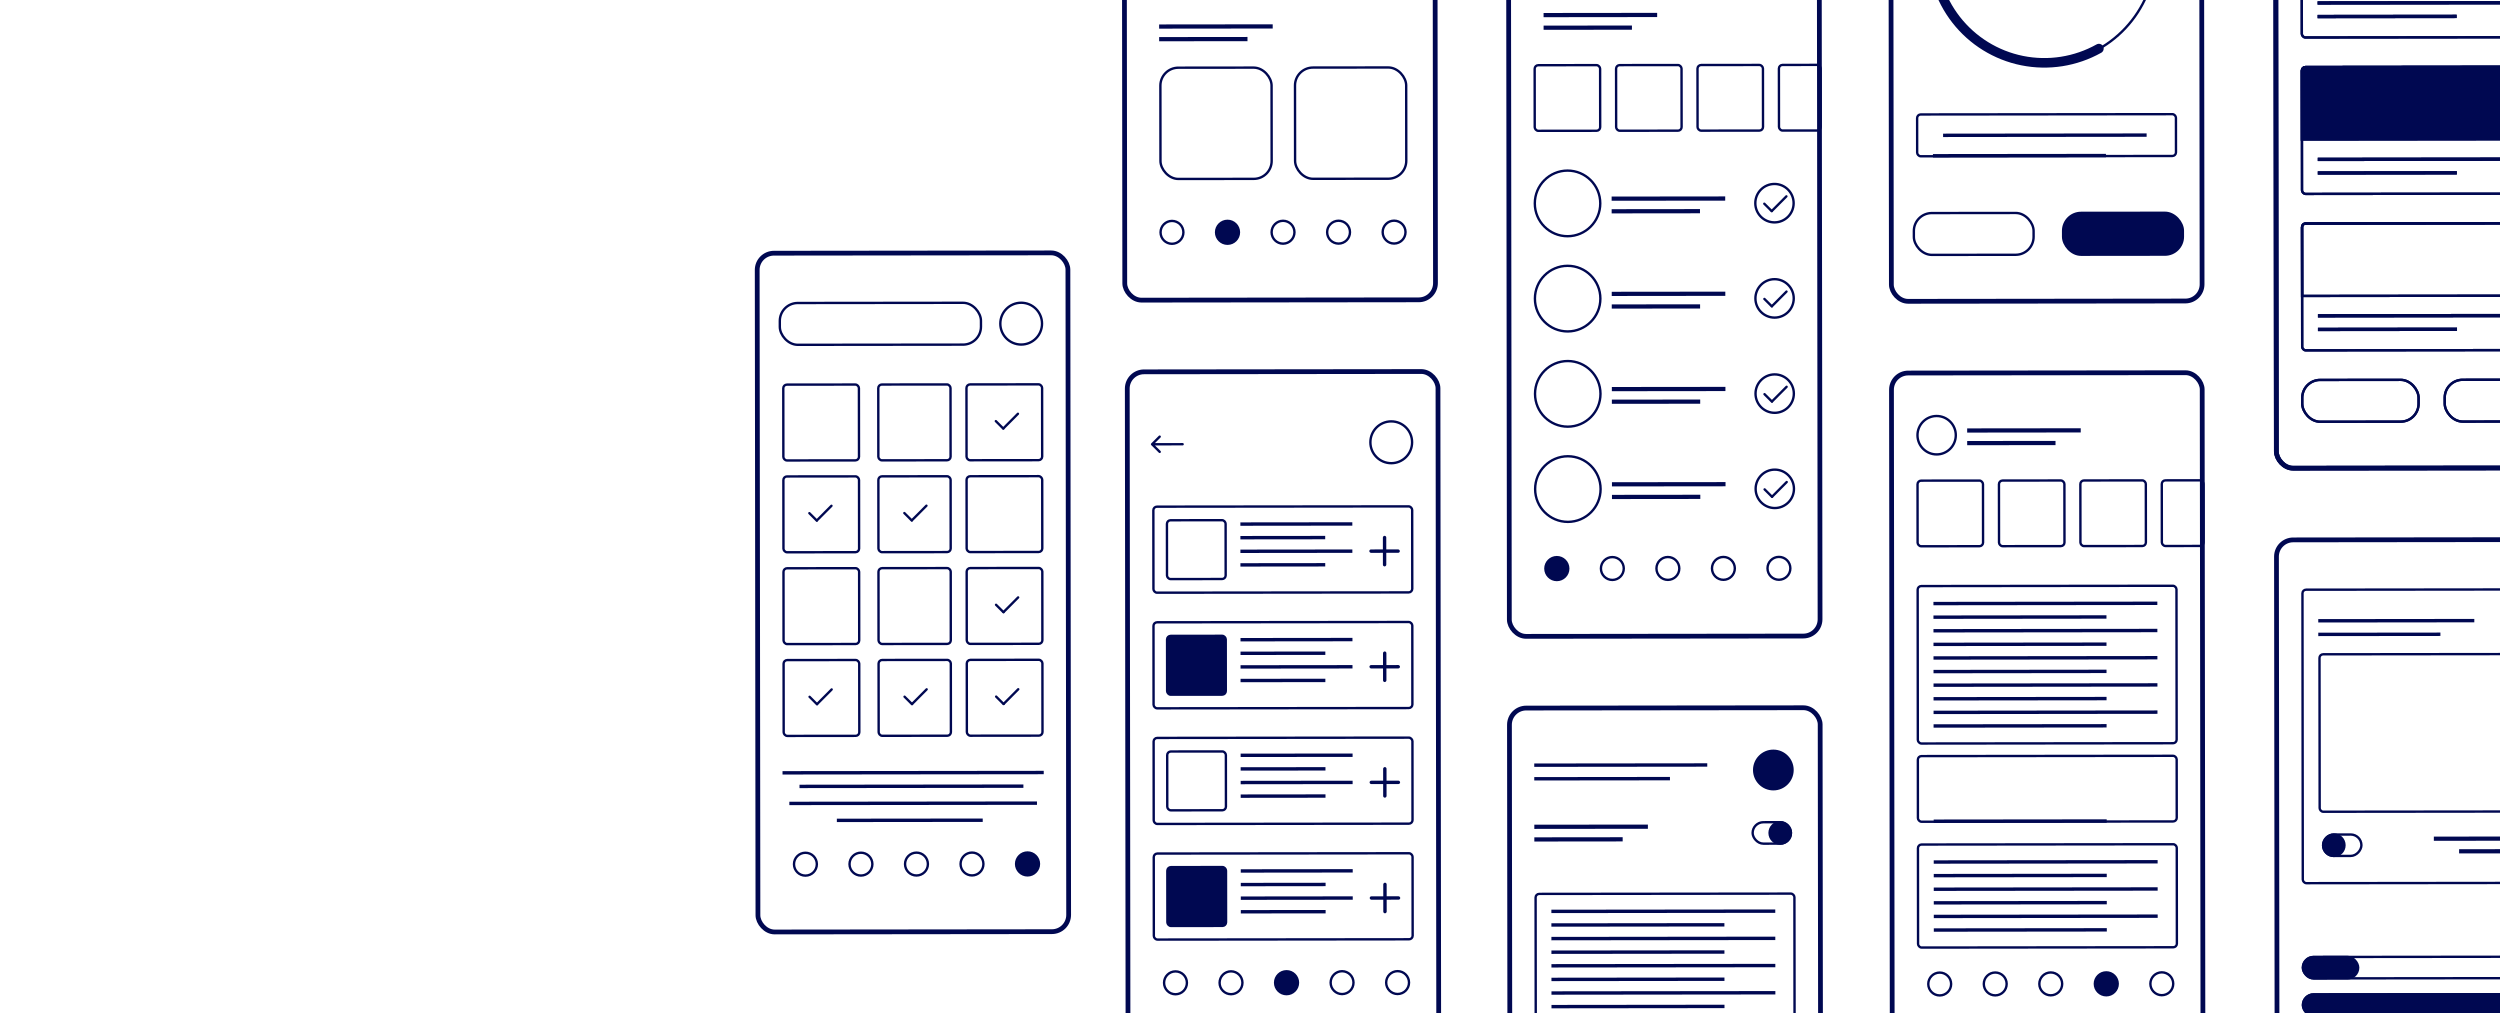<svg width="1046" height="424" viewBox="0 0 1046 424" fill="none" xmlns="http://www.w3.org/2000/svg">
<rect x="484.979" y="10.226" width="47.52" height="1.761" transform="rotate(-0.065 484.979 10.226)" fill="#000851"/>
<rect x="484.986" y="15.509" width="36.96" height="1.761" transform="rotate(-0.065 484.986 15.509)" fill="#000851"/>
<rect x="485.5" y="28.336" width="46.52" height="46.549" rx="7.5" transform="rotate(-0.065 485.5 28.336)" stroke="#000851"/>
<rect x="541.82" y="28.273" width="46.52" height="46.549" rx="7.5" transform="rotate(-0.065 541.82 28.273)" stroke="#000851"/>
<path d="M495.138 97.212C495.141 99.854 493.003 101.998 490.363 102.001C487.724 102.004 485.581 99.865 485.578 97.223C485.575 94.581 487.713 92.437 490.352 92.434C492.992 92.431 495.135 94.57 495.138 97.212Z" stroke="#000851"/>
<path d="M518.37 97.186C518.373 99.828 516.235 101.972 513.595 101.975C510.955 101.978 508.813 99.839 508.81 97.197C508.807 94.555 510.945 92.411 513.584 92.408C516.224 92.405 518.367 94.544 518.37 97.186Z" fill="#000851" stroke="#000851"/>
<path d="M541.602 97.16C541.605 99.802 539.467 101.946 536.827 101.949C534.188 101.951 532.045 99.813 532.042 97.171C532.039 94.529 534.177 92.385 536.816 92.382C539.456 92.379 541.599 94.518 541.602 97.16Z" stroke="#000851"/>
<path d="M564.834 97.133C564.837 99.775 562.699 101.919 560.059 101.922C557.42 101.925 555.277 99.786 555.274 97.144C555.271 94.502 557.409 92.359 560.048 92.356C562.688 92.353 564.831 94.492 564.834 97.133Z" stroke="#000851"/>
<path d="M588.066 97.107C588.069 99.749 585.931 101.893 583.291 101.896C580.651 101.899 578.509 99.76 578.506 97.118C578.503 94.476 580.641 92.332 583.28 92.329C585.92 92.326 588.063 94.465 588.066 97.107Z" stroke="#000851"/>
<rect x="470.29" y="-158.412" width="130" height="284" rx="7" transform="rotate(-0.065 470.29 -158.412)" stroke="#000851" stroke-width="2"/>
<rect x="645.833" y="5.435" width="47.52" height="1.761" transform="rotate(-0.065 645.833 5.435)" fill="#000851"/>
<rect x="645.84" y="10.718" width="36.96" height="1.761" transform="rotate(-0.065 645.84 10.718)" fill="#000851"/>
<rect x="674.307" y="82.239" width="47.52" height="1.761" transform="rotate(-0.065 674.307 82.239)" fill="#000851"/>
<rect x="674.313" y="87.522" width="36.96" height="1.761" transform="rotate(-0.065 674.313 87.522)" fill="#000851"/>
<path d="M656.156 237.886C656.159 240.528 654.021 242.672 651.381 242.675C648.742 242.678 646.599 240.539 646.596 237.897C646.593 235.255 648.731 233.112 651.371 233.109C654.01 233.106 656.153 235.244 656.156 237.886Z" fill="#000851" stroke="#000851"/>
<path d="M669.553 85.09C669.561 92.673 663.436 98.826 655.875 98.834C648.313 98.843 642.174 92.704 642.165 85.121C642.157 77.537 648.282 71.385 655.844 71.376C663.405 71.368 669.544 77.506 669.553 85.09Z" stroke="#000851"/>
<path d="M679.388 237.86C679.391 240.502 677.253 242.646 674.613 242.649C671.974 242.652 669.831 240.513 669.828 237.871C669.825 235.229 671.963 233.085 674.603 233.082C677.242 233.079 679.385 235.218 679.388 237.86Z" stroke="#000851"/>
<path d="M702.62 237.834C702.623 240.476 700.485 242.62 697.845 242.623C695.206 242.626 693.063 240.487 693.06 237.845C693.057 235.203 695.195 233.059 697.835 233.056C700.474 233.053 702.617 235.192 702.62 237.834Z" stroke="#000851"/>
<path d="M725.852 237.808C725.855 240.45 723.717 242.593 721.077 242.596C718.438 242.599 716.295 240.461 716.292 237.819C716.289 235.177 718.427 233.033 721.067 233.03C723.706 233.027 725.849 235.166 725.852 237.808Z" stroke="#000851"/>
<path d="M749.084 237.781C749.087 240.423 746.949 242.567 744.309 242.57C741.67 242.573 739.527 240.434 739.524 237.792C739.521 235.15 741.659 233.007 744.299 233.004C746.938 233.001 749.081 235.139 749.084 237.781Z" stroke="#000851"/>
<path d="M750.456 84.998C750.461 89.438 746.875 93.04 742.449 93.045C738.023 93.05 734.428 89.457 734.423 85.016C734.418 80.576 738.004 76.975 742.431 76.97C746.857 76.965 750.451 80.558 750.456 84.998Z" stroke="#000851"/>
<path d="M738.182 85.239L741.29 88.348" stroke="#000851" stroke-linecap="round" stroke-linejoin="round"/>
<path d="M741.336 88.271L747.422 82.156" stroke="#000851" stroke-linecap="round" stroke-linejoin="round"/>
<rect x="674.352" y="122.079" width="47.52" height="1.761" transform="rotate(-0.065 674.352 122.079)" fill="#000851"/>
<rect x="674.358" y="127.363" width="36.96" height="1.761" transform="rotate(-0.065 674.358 127.363)" fill="#000851"/>
<path d="M669.597 124.931C669.606 132.514 663.481 138.666 655.919 138.675C648.358 138.683 642.219 132.545 642.21 124.961C642.202 117.378 648.327 111.226 655.888 111.217C663.45 111.209 669.589 117.347 669.597 124.931Z" stroke="#000851"/>
<path d="M750.501 124.839C750.506 129.279 746.92 132.881 742.494 132.886C738.068 132.891 734.473 129.297 734.468 124.857C734.463 120.417 738.049 116.816 742.475 116.811C746.901 116.806 750.496 120.399 750.501 124.839Z" stroke="#000851"/>
<path d="M738.227 125.08L741.335 128.189" stroke="#000851" stroke-linecap="round" stroke-linejoin="round"/>
<path d="M741.381 128.112L747.467 121.997" stroke="#000851" stroke-linecap="round" stroke-linejoin="round"/>
<rect x="674.397" y="161.92" width="47.52" height="1.761" transform="rotate(-0.065 674.397 161.92)" fill="#000851"/>
<rect x="674.403" y="167.203" width="36.96" height="1.761" transform="rotate(-0.065 674.403 167.203)" fill="#000851"/>
<path d="M669.643 164.771C669.651 172.355 663.526 178.507 655.965 178.516C648.403 178.524 642.264 172.386 642.256 164.802C642.247 157.219 648.372 151.066 655.934 151.058C663.495 151.049 669.634 157.188 669.643 164.771Z" stroke="#000851"/>
<path d="M750.546 164.68C750.551 169.12 746.965 172.721 742.539 172.726C738.113 172.731 734.519 169.138 734.514 164.698C734.509 160.258 738.095 156.657 742.521 156.652C746.947 156.647 750.541 160.24 750.546 164.68Z" stroke="#000851"/>
<path d="M738.272 164.921L741.38 168.03" stroke="#000851" stroke-linecap="round" stroke-linejoin="round"/>
<path d="M741.426 167.953L747.512 161.837" stroke="#000851" stroke-linecap="round" stroke-linejoin="round"/>
<rect x="674.442" y="201.761" width="47.52" height="1.761" transform="rotate(-0.065 674.442 201.761)" fill="#000851"/>
<rect x="674.448" y="207.044" width="36.96" height="1.761" transform="rotate(-0.065 674.448 207.044)" fill="#000851"/>
<path d="M669.688 204.612C669.696 212.195 663.571 218.348 656.01 218.356C648.448 218.365 642.309 212.226 642.3 204.643C642.292 197.059 648.417 190.907 655.979 190.899C663.54 190.89 669.679 197.029 669.688 204.612Z" stroke="#000851"/>
<path d="M750.591 204.521C750.596 208.961 747.01 212.562 742.584 212.567C738.158 212.572 734.563 208.979 734.558 204.539C734.553 200.099 738.14 196.497 742.566 196.492C746.992 196.487 750.586 200.081 750.591 204.521Z" stroke="#000851"/>
<path d="M738.317 204.762L741.425 207.871" stroke="#000851" stroke-linecap="round" stroke-linejoin="round"/>
<path d="M741.471 207.793L747.557 201.678" stroke="#000851" stroke-linecap="round" stroke-linejoin="round"/>
<rect x="642.1" y="27.282" width="27.387" height="27.458" rx="1.5" transform="rotate(-0.065 642.1 27.282)" stroke="#000851"/>
<rect x="676.165" y="27.244" width="27.387" height="27.458" rx="1.5" transform="rotate(-0.065 676.165 27.244)" stroke="#000851"/>
<rect x="710.229" y="27.206" width="27.387" height="27.458" rx="1.5" transform="rotate(-0.065 710.229 27.206)" stroke="#000851"/>
<rect x="744.294" y="27.167" width="17.452" height="27.458" rx="1.5" transform="rotate(-0.065 744.294 27.167)" stroke="#000851"/>
<rect x="631.194" y="-17.738" width="130" height="284" rx="7" transform="rotate(-0.065 631.194 -17.738)" stroke="#000851" stroke-width="2"/>
<path d="M496.606 411.21C496.608 413.852 494.471 415.996 491.831 415.999C489.191 416.002 487.049 413.863 487.046 411.221C487.043 408.579 489.18 406.435 491.82 406.433C494.46 406.43 496.603 408.568 496.606 411.21Z" stroke="#000851"/>
<path d="M519.837 411.184C519.84 413.826 517.702 415.97 515.063 415.973C512.423 415.976 510.28 413.837 510.277 411.195C510.274 408.553 512.412 406.409 515.052 406.406C517.692 406.403 519.834 408.542 519.837 411.184Z" stroke="#000851"/>
<path d="M543.069 411.158C543.072 413.8 540.934 415.944 538.295 415.947C535.655 415.95 533.512 413.811 533.509 411.169C533.506 408.527 535.644 406.383 538.284 406.38C540.924 406.377 543.066 408.516 543.069 411.158Z" fill="#000851" stroke="#000851"/>
<path d="M566.302 411.132C566.305 413.774 564.167 415.917 561.527 415.92C558.887 415.923 556.745 413.785 556.742 411.143C556.739 408.501 558.877 406.357 561.516 406.354C564.156 406.351 566.299 408.49 566.302 411.132Z" stroke="#000851"/>
<path d="M589.533 411.105C589.536 413.747 587.399 415.891 584.759 415.894C582.119 415.897 579.976 413.758 579.973 411.116C579.971 408.474 582.108 406.331 584.748 406.328C587.388 406.325 589.531 408.463 589.533 411.105Z" stroke="#000851"/>
<path d="M494.808 186.364C495.084 186.363 495.307 186.139 495.307 185.863C495.307 185.587 495.083 185.363 494.807 185.364L494.808 186.364ZM481.679 185.525C481.484 185.72 481.484 186.037 481.68 186.232L484.865 189.41C485.061 189.605 485.377 189.605 485.572 189.409C485.768 189.214 485.767 188.897 485.572 188.702L482.74 185.877L485.565 183.046C485.76 182.85 485.76 182.533 485.564 182.338C485.369 182.143 485.052 182.144 484.857 182.339L481.679 185.525ZM494.807 185.364L482.032 185.378L482.034 186.378L494.808 186.364L494.807 185.364Z" fill="#000851"/>
<path d="M590.822 185.044C590.828 189.877 586.924 193.797 582.106 193.802C577.289 193.808 573.376 189.896 573.371 185.063C573.365 180.23 577.269 176.31 582.087 176.305C586.905 176.299 590.817 180.211 590.822 185.044Z" stroke="#000851"/>
<rect x="518.973" y="218.563" width="46.839" height="1.423" transform="rotate(-0.065 518.973 218.563)" fill="#000851"/>
<rect x="572.921" y="229.885" width="12.774" height="1.423" rx="0.711" transform="rotate(-0.065 572.921 229.885)" fill="#000851"/>
<rect x="578.607" y="236.993" width="12.806" height="1.419" rx="0.71" transform="rotate(-90.065 578.607 236.993)" fill="#000851"/>
<rect x="518.979" y="224.254" width="35.484" height="1.423" transform="rotate(-0.065 518.979 224.254)" fill="#000851"/>
<rect x="518.986" y="229.946" width="46.839" height="1.423" transform="rotate(-0.065 518.986 229.946)" fill="#000851"/>
<rect x="518.992" y="235.637" width="35.484" height="1.423" transform="rotate(-0.065 518.992 235.637)" fill="#000851"/>
<rect x="482.563" y="211.989" width="108.29" height="35.995" rx="1.5" transform="rotate(-0.065 482.563 211.989)" stroke="#000851"/>
<rect x="488.246" y="217.674" width="24.548" height="24.612" rx="1.5" transform="rotate(-0.065 488.246 217.674)" stroke="#000851"/>
<rect x="519.028" y="266.941" width="46.839" height="1.423" transform="rotate(-0.065 519.028 266.941)" fill="#000851"/>
<rect x="572.976" y="278.263" width="12.774" height="1.423" rx="0.711" transform="rotate(-0.065 572.976 278.263)" fill="#000851"/>
<rect x="578.662" y="285.371" width="12.806" height="1.419" rx="0.71" transform="rotate(-90.065 578.662 285.371)" fill="#000851"/>
<rect x="519.034" y="272.632" width="35.484" height="1.423" transform="rotate(-0.065 519.034 272.632)" fill="#000851"/>
<rect x="519.041" y="278.324" width="46.839" height="1.423" transform="rotate(-0.065 519.041 278.324)" fill="#000851"/>
<rect x="519.047" y="284.015" width="35.484" height="1.423" transform="rotate(-0.065 519.047 284.015)" fill="#000851"/>
<rect x="482.617" y="260.368" width="108.29" height="35.995" rx="1.5" transform="rotate(-0.065 482.617 260.368)" stroke="#000851"/>
<rect x="488.301" y="266.053" width="24.548" height="24.612" rx="1.5" transform="rotate(-0.065 488.301 266.053)" fill="#000851" stroke="#000851"/>
<rect x="519.083" y="315.319" width="46.839" height="1.423" transform="rotate(-0.065 519.083 315.319)" fill="#000851"/>
<rect x="573.031" y="326.641" width="12.774" height="1.423" rx="0.711" transform="rotate(-0.065 573.031 326.641)" fill="#000851"/>
<rect x="578.716" y="333.749" width="12.806" height="1.419" rx="0.71" transform="rotate(-90.065 578.716 333.749)" fill="#000851"/>
<rect x="519.089" y="321.01" width="35.484" height="1.423" transform="rotate(-0.065 519.089 321.01)" fill="#000851"/>
<rect x="519.095" y="326.702" width="46.839" height="1.423" transform="rotate(-0.065 519.095 326.702)" fill="#000851"/>
<rect x="519.102" y="332.394" width="35.484" height="1.423" transform="rotate(-0.065 519.102 332.394)" fill="#000851"/>
<rect x="482.672" y="308.746" width="108.29" height="35.995" rx="1.5" transform="rotate(-0.065 482.672 308.746)" stroke="#000851"/>
<rect x="488.356" y="314.431" width="24.548" height="24.612" rx="1.5" transform="rotate(-0.065 488.356 314.431)" stroke="#000851"/>
<rect x="519.137" y="363.697" width="46.839" height="1.423" transform="rotate(-0.065 519.137 363.697)" fill="#000851"/>
<rect x="573.085" y="375.019" width="12.774" height="1.423" rx="0.711" transform="rotate(-0.065 573.085 375.019)" fill="#000851"/>
<rect x="578.771" y="382.127" width="12.806" height="1.419" rx="0.71" transform="rotate(-90.065 578.771 382.127)" fill="#000851"/>
<rect x="519.144" y="369.388" width="35.484" height="1.423" transform="rotate(-0.065 519.144 369.388)" fill="#000851"/>
<rect x="519.15" y="375.08" width="46.839" height="1.423" transform="rotate(-0.065 519.15 375.08)" fill="#000851"/>
<rect x="519.156" y="380.771" width="35.484" height="1.423" transform="rotate(-0.065 519.156 380.771)" fill="#000851"/>
<rect x="482.726" y="357.124" width="108.29" height="35.995" rx="1.5" transform="rotate(-0.065 482.726 357.124)" stroke="#000851"/>
<rect x="488.41" y="362.809" width="24.548" height="24.612" rx="1.5" transform="rotate(-0.065 488.41 362.809)" fill="#000851" stroke="#000851"/>
<rect x="471.644" y="155.586" width="130" height="284" rx="7" transform="rotate(-0.065 471.644 155.586)" stroke="#000851" stroke-width="2"/>
<rect x="969.815" y="131.427" width="76.645" height="1.423" transform="rotate(-0.065 969.815 131.427)" fill="#000851"/>
<rect x="969.821" y="137.119" width="58.194" height="1.423" transform="rotate(-0.065 969.821 137.119)" fill="#000851"/>
<rect x="963.175" y="93.517" width="108.29" height="53.07" rx="1.5" transform="rotate(-0.065 963.175 93.517)" stroke="#000851"/>
<path d="M963.177 95.017C963.176 94.189 963.847 93.516 964.675 93.515L1069.97 93.396C1070.79 93.395 1071.47 94.066 1071.47 94.895L1071.5 123.698L963.209 123.82L963.177 95.017Z" stroke="#000851"/>
<rect x="969.667" y="0.522" width="76.645" height="1.423" transform="rotate(-0.065 969.667 0.522)" fill="#000851"/>
<rect x="969.673" y="6.214" width="58.194" height="1.423" transform="rotate(-0.065 969.673 6.214)" fill="#000851"/>
<rect x="963.027" y="-37.389" width="108.29" height="53.07" rx="1.5" transform="rotate(-0.065 963.027 -37.389)" stroke="#000851"/>
<rect x="969.741" y="65.975" width="76.645" height="1.423" transform="rotate(-0.065 969.741 65.975)" fill="#000851"/>
<rect x="969.747" y="71.666" width="58.194" height="1.423" transform="rotate(-0.065 969.747 71.666)" fill="#000851"/>
<rect x="963.101" y="28.064" width="108.29" height="53.07" rx="1.5" transform="rotate(-0.065 963.101 28.064)" stroke="#000851"/>
<path d="M963.103 29.564C963.102 28.736 963.773 28.064 964.601 28.063L1069.89 27.944C1070.72 27.943 1071.39 28.614 1071.39 29.442L1071.43 58.245L963.135 58.368L963.103 29.564Z" fill="#000851" stroke="#000851"/>
<rect x="963.249" y="158.97" width="48.677" height="17.497" rx="7.5" transform="rotate(-0.065 963.249 158.97)" stroke="#000851"/>
<rect x="1022.86" y="158.902" width="48.677" height="17.497" rx="7.5" transform="rotate(-0.065 1022.86 158.902)" stroke="#000851"/>
<rect x="952.115" y="-88.1" width="130" height="284" rx="7" transform="rotate(-0.065 952.115 -88.1)" stroke="#000851" stroke-width="2"/>
<rect x="969.815" y="131.427" width="76.645" height="1.423" transform="rotate(-0.065 969.815 131.427)" fill="#000851"/>
<rect x="969.821" y="137.119" width="58.194" height="1.423" transform="rotate(-0.065 969.821 137.119)" fill="#000851"/>
<rect x="963.175" y="93.517" width="108.29" height="53.07" rx="1.5" transform="rotate(-0.065 963.175 93.517)" stroke="#000851"/>
<path d="M963.177 95.017C963.176 94.189 963.847 93.516 964.675 93.515L1069.97 93.396C1070.79 93.395 1071.47 94.066 1071.47 94.895L1071.5 123.698L963.209 123.82L963.177 95.017Z" stroke="#000851"/>
<rect x="969.667" y="0.522" width="76.645" height="1.423" transform="rotate(-0.065 969.667 0.522)" fill="#000851"/>
<rect x="969.673" y="6.214" width="58.194" height="1.423" transform="rotate(-0.065 969.673 6.214)" fill="#000851"/>
<rect x="963.027" y="-37.389" width="108.29" height="53.07" rx="1.5" transform="rotate(-0.065 963.027 -37.389)" stroke="#000851"/>
<rect x="969.741" y="65.975" width="76.645" height="1.423" transform="rotate(-0.065 969.741 65.975)" fill="#000851"/>
<rect x="969.747" y="71.666" width="58.194" height="1.423" transform="rotate(-0.065 969.747 71.666)" fill="#000851"/>
<rect x="963.101" y="28.064" width="108.29" height="53.07" rx="1.5" transform="rotate(-0.065 963.101 28.064)" stroke="#000851"/>
<path d="M963.103 29.564C963.102 28.736 963.773 28.064 964.601 28.063L1069.89 27.944C1070.72 27.943 1071.39 28.614 1071.39 29.442L1071.43 58.245L963.135 58.368L963.103 29.564Z" fill="#000851" stroke="#000851"/>
<rect x="963.249" y="158.97" width="48.677" height="17.497" rx="7.5" transform="rotate(-0.065 963.249 158.97)" stroke="#000851"/>
<rect x="1022.86" y="158.902" width="48.677" height="17.497" rx="7.5" transform="rotate(-0.065 1022.86 158.902)" stroke="#000851"/>
<rect x="952.115" y="-88.1" width="130" height="284" rx="7" transform="rotate(-0.065 952.115 -88.1)" stroke="#000851" stroke-width="2"/>
<path d="M341.769 361.571C341.772 364.213 339.634 366.357 336.994 366.36C334.355 366.363 332.212 364.224 332.209 361.582C332.206 358.94 334.344 356.797 336.984 356.794C339.623 356.791 341.766 358.929 341.769 361.571Z" stroke="#000851"/>
<path d="M365.001 361.545C365.004 364.187 362.866 366.331 360.226 366.334C357.587 366.337 355.444 364.198 355.441 361.556C355.438 358.914 357.576 356.77 360.216 356.767C362.855 356.764 364.998 358.903 365.001 361.545Z" stroke="#000851"/>
<path d="M388.233 361.519C388.236 364.161 386.098 366.305 383.458 366.308C380.819 366.311 378.676 364.172 378.673 361.53C378.67 358.888 380.808 356.744 383.448 356.741C386.087 356.738 388.23 358.877 388.233 361.519Z" stroke="#000851"/>
<path d="M411.465 361.493C411.468 364.135 409.33 366.279 406.691 366.281C404.051 366.284 401.908 364.146 401.905 361.504C401.902 358.862 404.04 356.718 406.68 356.715C409.319 356.712 411.462 358.851 411.465 361.493Z" stroke="#000851"/>
<path d="M434.697 361.466C434.7 364.108 432.562 366.252 429.922 366.255C427.283 366.258 425.14 364.119 425.137 361.477C425.134 358.835 427.272 356.692 429.912 356.689C432.551 356.686 434.694 358.824 434.697 361.466Z" fill="#000851" stroke="#000851"/>
<path d="M416.661 176.206L419.77 179.315" stroke="#000851" stroke-linecap="round" stroke-linejoin="round"/>
<path d="M419.815 179.238L425.902 173.123" stroke="#000851" stroke-linecap="round" stroke-linejoin="round"/>
<rect x="327.407" y="322.637" width="109.29" height="1.423" transform="rotate(-0.065 327.407 322.637)" fill="#000851"/>
<rect x="334.51" y="328.321" width="93.677" height="1.423" transform="rotate(-0.065 334.51 328.321)" fill="#000851"/>
<rect x="330.26" y="335.44" width="103.613" height="1.423" transform="rotate(-0.065 330.26 335.44)" fill="#000851"/>
<rect x="350.139" y="342.532" width="61.032" height="1.423" transform="rotate(-0.065 350.139 342.532)" fill="#000851"/>
<rect x="327.724" y="160.928" width="31.645" height="31.726" rx="1.5" transform="rotate(-0.065 327.724 160.928)" stroke="#000851"/>
<rect x="367.466" y="160.883" width="30.226" height="31.726" rx="1.5" transform="rotate(-0.065 367.466 160.883)" stroke="#000851"/>
<rect x="404.369" y="160.841" width="31.645" height="31.726" rx="1.5" transform="rotate(-0.065 404.369 160.841)" stroke="#000851"/>
<path d="M378.382 214.667L381.49 217.776" stroke="#000851" stroke-linecap="round" stroke-linejoin="round"/>
<path d="M381.536 217.699L387.622 211.584" stroke="#000851" stroke-linecap="round" stroke-linejoin="round"/>
<rect x="327.768" y="199.345" width="31.645" height="31.726" rx="1.5" transform="rotate(-0.065 327.768 199.345)" stroke="#000851"/>
<rect x="367.51" y="199.301" width="30.226" height="31.726" rx="1.5" transform="rotate(-0.065 367.51 199.301)" stroke="#000851"/>
<rect x="404.413" y="199.259" width="31.645" height="31.726" rx="1.5" transform="rotate(-0.065 404.413 199.259)" stroke="#000851"/>
<path d="M416.748 253.042L419.856 256.151" stroke="#000851" stroke-linecap="round" stroke-linejoin="round"/>
<path d="M419.902 256.074L425.988 249.959" stroke="#000851" stroke-linecap="round" stroke-linejoin="round"/>
<path d="M378.469 291.503L381.577 294.612" stroke="#000851" stroke-linecap="round" stroke-linejoin="round"/>
<path d="M381.623 294.535L387.709 288.42" stroke="#000851" stroke-linecap="round" stroke-linejoin="round"/>
<path d="M338.727 291.548L341.835 294.657" stroke="#000851" stroke-linecap="round" stroke-linejoin="round"/>
<path d="M341.881 294.58L347.967 288.464" stroke="#000851" stroke-linecap="round" stroke-linejoin="round"/>
<path d="M338.64 214.712L341.749 217.821" stroke="#000851" stroke-linecap="round" stroke-linejoin="round"/>
<path d="M341.794 217.744L347.88 211.629" stroke="#000851" stroke-linecap="round" stroke-linejoin="round"/>
<rect x="327.811" y="237.763" width="31.645" height="31.726" rx="1.5" transform="rotate(-0.065 327.811 237.763)" stroke="#000851"/>
<rect x="367.553" y="237.718" width="30.226" height="31.726" rx="1.5" transform="rotate(-0.065 367.553 237.718)" stroke="#000851"/>
<rect x="404.456" y="237.677" width="31.645" height="31.726" rx="1.5" transform="rotate(-0.065 404.456 237.677)" stroke="#000851"/>
<path d="M416.791 291.46L419.9 294.569" stroke="#000851" stroke-linecap="round" stroke-linejoin="round"/>
<path d="M419.946 294.491L426.032 288.376" stroke="#000851" stroke-linecap="round" stroke-linejoin="round"/>
<rect x="327.855" y="276.181" width="31.645" height="31.726" rx="1.5" transform="rotate(-0.065 327.855 276.181)" stroke="#000851"/>
<rect x="367.597" y="276.136" width="30.226" height="31.726" rx="1.5" transform="rotate(-0.065 367.597 276.136)" stroke="#000851"/>
<rect x="404.5" y="276.095" width="31.645" height="31.726" rx="1.5" transform="rotate(-0.065 404.5 276.095)" stroke="#000851"/>
<rect x="326.266" y="126.78" width="84.161" height="17.497" rx="7.5" transform="rotate(-0.065 326.266 126.78)" stroke="#000851"/>
<path d="M435.986 135.405C435.991 140.238 432.088 144.158 427.27 144.163C422.452 144.169 418.54 140.257 418.534 135.424C418.529 130.591 422.432 126.671 427.25 126.666C432.068 126.66 435.981 130.572 435.986 135.405Z" stroke="#000851"/>
<rect x="316.808" y="105.947" width="130" height="284" rx="7" transform="rotate(-0.065 316.808 105.947)" stroke="#000851" stroke-width="2"/>
<rect x="823.062" y="179.235" width="47.52" height="1.761" transform="rotate(-0.065 823.062 179.235)" fill="#000851"/>
<rect x="823.068" y="184.518" width="36.96" height="1.761" transform="rotate(-0.065 823.068 184.518)" fill="#000851"/>
<rect x="808.95" y="251.818" width="93.677" height="1.423" transform="rotate(-0.065 808.95 251.818)" fill="#000851"/>
<rect x="808.957" y="257.51" width="72.387" height="1.423" transform="rotate(-0.065 808.957 257.51)" fill="#000851"/>
<rect x="808.963" y="263.201" width="93.677" height="1.423" transform="rotate(-0.065 808.963 263.201)" fill="#000851"/>
<rect x="808.97" y="268.893" width="72.387" height="1.423" transform="rotate(-0.065 808.97 268.893)" fill="#000851"/>
<rect x="808.976" y="274.584" width="93.677" height="1.423" transform="rotate(-0.065 808.976 274.584)" fill="#000851"/>
<rect x="808.983" y="280.276" width="72.387" height="1.423" transform="rotate(-0.065 808.983 280.276)" fill="#000851"/>
<rect x="808.989" y="285.967" width="93.677" height="1.423" transform="rotate(-0.065 808.989 285.967)" fill="#000851"/>
<rect x="808.996" y="291.659" width="72.387" height="1.423" transform="rotate(-0.065 808.996 291.659)" fill="#000851"/>
<rect x="809.002" y="297.35" width="93.677" height="1.423" transform="rotate(-0.065 809.002 297.35)" fill="#000851"/>
<rect x="809.008" y="303.042" width="72.387" height="1.423" transform="rotate(-0.065 809.008 303.042)" fill="#000851"/>
<path d="M816.352 411.706C816.355 414.348 814.217 416.491 811.578 416.494C808.938 416.497 806.795 414.359 806.792 411.717C806.789 409.075 808.927 406.931 811.567 406.928C814.207 406.925 816.349 409.064 816.352 411.706Z" stroke="#000851"/>
<path d="M839.584 411.679C839.587 414.321 837.449 416.465 834.81 416.468C832.17 416.471 830.027 414.332 830.024 411.69C830.021 409.048 832.159 406.904 834.799 406.902C837.438 406.899 839.581 409.037 839.584 411.679Z" stroke="#000851"/>
<path d="M862.816 411.653C862.819 414.295 860.681 416.439 858.042 416.442C855.402 416.445 853.259 414.306 853.256 411.664C853.253 409.022 855.391 406.878 858.031 406.875C860.67 406.872 862.813 409.011 862.816 411.653Z" stroke="#000851"/>
<path d="M886.048 411.627C886.051 414.269 883.913 416.413 881.274 416.416C878.634 416.419 876.491 414.28 876.488 411.638C876.485 408.996 878.623 406.852 881.263 406.849C883.903 406.846 886.045 408.985 886.048 411.627Z" fill="#000851" stroke="#000851"/>
<path d="M909.28 411.601C909.283 414.243 907.145 416.386 904.506 416.389C901.866 416.392 899.723 414.254 899.72 411.612C899.717 408.97 901.855 406.826 904.495 406.823C907.135 406.82 909.277 408.959 909.28 411.601Z" stroke="#000851"/>
<path d="M818.307 182.086C818.312 186.526 814.726 190.127 810.3 190.132C805.874 190.137 802.28 186.544 802.275 182.104C802.27 177.664 805.856 174.063 810.282 174.058C814.708 174.053 818.302 177.646 818.307 182.086Z" stroke="#000851"/>
<rect x="802.296" y="201.102" width="27.387" height="27.458" rx="1.5" transform="rotate(-0.065 802.296 201.102)" stroke="#000851"/>
<rect x="802.346" y="245.211" width="108.29" height="65.876" rx="1.5" transform="rotate(-0.065 802.346 245.211)" stroke="#000851"/>
<rect x="809.053" y="342.883" width="72.387" height="1.423" transform="rotate(-0.065 809.053 342.883)" fill="#000851"/>
<rect x="809.073" y="359.957" width="93.677" height="1.423" transform="rotate(-0.065 809.073 359.957)" fill="#000851"/>
<rect x="809.079" y="365.649" width="72.387" height="1.423" transform="rotate(-0.065 809.079 365.649)" fill="#000851"/>
<rect x="809.085" y="371.34" width="93.677" height="1.423" transform="rotate(-0.065 809.085 371.34)" fill="#000851"/>
<rect x="809.092" y="377.032" width="72.387" height="1.423" transform="rotate(-0.065 809.092 377.032)" fill="#000851"/>
<rect x="809.098" y="382.723" width="93.677" height="1.423" transform="rotate(-0.065 809.098 382.723)" fill="#000851"/>
<rect x="809.105" y="388.415" width="72.387" height="1.423" transform="rotate(-0.065 809.105 388.415)" fill="#000851"/>
<rect x="802.468" y="353.35" width="108.29" height="43.109" rx="1.5" transform="rotate(-0.065 802.468 353.35)" stroke="#000851"/>
<rect x="802.427" y="316.355" width="108.29" height="27.458" rx="1.5" transform="rotate(-0.065 802.427 316.355)" stroke="#000851"/>
<rect x="836.361" y="201.063" width="27.387" height="27.458" rx="1.5" transform="rotate(-0.065 836.361 201.063)" stroke="#000851"/>
<rect x="870.425" y="201.025" width="27.387" height="27.458" rx="1.5" transform="rotate(-0.065 870.425 201.025)" stroke="#000851"/>
<rect x="904.49" y="200.986" width="17.452" height="27.458" rx="1.5" transform="rotate(-0.065 904.49 200.986)" stroke="#000851"/>
<rect x="791.391" y="156.082" width="130" height="284" rx="7" transform="rotate(-0.065 791.391 156.082)" stroke="#000851" stroke-width="2"/>
<rect x="641.93" y="319.44" width="72.387" height="1.423" transform="rotate(-0.065 641.93 319.44)" fill="#000851"/>
<rect x="641.937" y="325.131" width="56.774" height="1.423" transform="rotate(-0.065 641.937 325.131)" fill="#000851"/>
<path d="M733.953 322.181C733.958 326.622 737.552 330.215 741.978 330.21C746.404 330.205 749.99 326.603 749.985 322.163C749.98 317.723 746.386 314.13 741.96 314.135C737.534 314.14 733.948 317.741 733.953 322.181Z" fill="#000851" stroke="#000851"/>
<rect x="641.959" y="345.052" width="47.52" height="1.761" transform="rotate(-0.065 641.959 345.052)" fill="#000851"/>
<rect x="641.965" y="350.335" width="36.96" height="1.761" transform="rotate(-0.065 641.965 350.335)" fill="#000851"/>
<path d="M740.398 348.498C740.401 350.973 742.405 352.975 744.871 352.973C747.337 352.97 749.337 350.963 749.334 348.487C749.331 346.012 747.327 344.01 744.861 344.012C742.395 344.015 740.395 346.022 740.398 348.498Z" fill="#000851" stroke="#000851"/>
<rect x="649.096" y="380.616" width="93.677" height="1.423" transform="rotate(-0.065 649.096 380.616)" fill="#000851"/>
<rect x="649.102" y="386.307" width="72.387" height="1.423" transform="rotate(-0.065 649.102 386.307)" fill="#000851"/>
<rect x="649.109" y="391.999" width="93.677" height="1.423" transform="rotate(-0.065 649.109 391.999)" fill="#000851"/>
<rect x="649.115" y="397.69" width="72.387" height="1.423" transform="rotate(-0.065 649.115 397.69)" fill="#000851"/>
<rect x="649.122" y="403.382" width="93.677" height="1.423" transform="rotate(-0.065 649.122 403.382)" fill="#000851"/>
<rect x="649.128" y="409.073" width="72.387" height="1.423" transform="rotate(-0.065 649.128 409.073)" fill="#000851"/>
<rect x="649.135" y="414.765" width="93.677" height="1.423" transform="rotate(-0.065 649.135 414.765)" fill="#000851"/>
<rect x="649.141" y="420.457" width="72.387" height="1.423" transform="rotate(-0.065 649.141 420.457)" fill="#000851"/>
<rect x="642.492" y="374.009" width="108.29" height="65.876" rx="1.5" transform="rotate(-0.065 642.492 374.009)" stroke="#000851"/>
<rect x="733.296" y="344.026" width="16.032" height="8.96" rx="4.48" transform="rotate(-0.065 733.296 344.026)" stroke="#000851"/>
<rect x="631.549" y="296.262" width="130" height="284" rx="7" transform="rotate(-0.065 631.549 296.262)" stroke="#000851" stroke-width="2"/>
<rect x="969.959" y="259.03" width="65.29" height="1.423" transform="rotate(-0.065 969.959 259.03)" fill="#000851"/>
<rect x="969.965" y="264.721" width="51.097" height="1.423" transform="rotate(-0.065 969.965 264.721)" fill="#000851"/>
<rect x="963.348" y="246.731" width="108.29" height="122.791" rx="1.5" transform="rotate(-0.065 963.348 246.731)" stroke="#000851"/>
<rect width="47.52" height="1.761" transform="matrix(-1 0.001 0.001 1 1065.84 349.986)" fill="#000851"/>
<rect width="36.96" height="1.761" transform="matrix(-1 0.001 0.001 1 1065.85 355.269)" fill="#000851"/>
<path d="M980.92 353.639C980.923 356.115 978.924 358.121 976.458 358.124C973.991 358.127 971.988 356.125 971.985 353.649C971.982 351.174 973.981 349.167 976.448 349.164C978.914 349.161 980.918 351.164 980.92 353.639Z" fill="#000851" stroke="#000851"/>
<rect x="-0.499" y="0.501" width="16.032" height="8.96" rx="4.48" transform="matrix(-1 0.001 0.001 1 987.512 348.651)" stroke="#000851"/>
<rect x="970.475" y="273.758" width="94.097" height="65.876" rx="1.5" transform="rotate(-0.065 970.475 273.758)" stroke="#000851"/>
<rect x="963.539" y="416.054" width="108.29" height="8.96" rx="4.48" transform="rotate(-0.065 963.539 416.054)" stroke="#000851"/>
<rect x="963.539" y="416.054" width="94.097" height="8.96" rx="4.48" transform="rotate(-0.065 963.539 416.054)" fill="#000851" stroke="#000851"/>
<rect x="963.522" y="400.403" width="108.29" height="8.96" rx="4.48" transform="rotate(-0.065 963.522 400.403)" stroke="#000851"/>
<rect x="963.522" y="400.403" width="23.129" height="8.96" rx="4.48" transform="rotate(-0.065 963.522 400.403)" fill="#000851" stroke="#000851"/>
<rect x="952.47" y="225.9" width="130" height="284" rx="7" transform="rotate(-0.065 952.47 225.9)" stroke="#000851" stroke-width="2"/>
<rect x="808.739" y="64.455" width="72.387" height="1.423" transform="rotate(-0.065 808.739 64.455)" fill="#000851"/>
<rect x="812.987" y="55.913" width="85.161" height="1.423" transform="rotate(-0.065 812.987 55.913)" fill="#000851"/>
<rect x="802.123" y="47.888" width="108.29" height="17.497" rx="1.5" transform="rotate(-0.065 802.123 47.888)" stroke="#000851"/>
<rect x="800.751" y="89.153" width="50.097" height="17.497" rx="7.5" transform="rotate(-0.065 800.751 89.153)" stroke="#000851"/>
<rect x="863.202" y="89.083" width="50.097" height="17.497" rx="7.5" transform="rotate(-0.065 863.202 89.083)" fill="#000851" stroke="#000851"/>
<path d="M881.76 -59.432C872.531 -65.754 861.351 -68.559 850.24 -67.34C839.129 -66.121 828.818 -60.959 821.172 -52.786C813.525 -44.613 809.046 -33.968 808.543 -22.774C808.041 -11.58 811.549 -0.575 818.433 8.254C825.316 17.082 835.123 23.152 846.08 25.366C857.037 27.58 868.423 25.793 878.181 20.327" stroke="#000851" stroke-width="4" stroke-linecap="round"/>
<path d="M828.697 18.391C837.926 24.713 849.106 27.518 860.217 26.299C871.329 25.081 881.639 19.918 889.286 11.745C896.933 3.572 901.412 -7.073 901.914 -18.267C902.416 -29.461 898.909 -40.466 892.025 -49.295C885.141 -58.123 875.335 -64.193 864.377 -66.407C853.42 -68.621 842.034 -66.834 832.276 -61.368" stroke="#000851" stroke-linecap="round"/>
<rect x="791.036" y="-157.918" width="130" height="284" rx="7" transform="rotate(-0.065 791.036 -157.918)" stroke="#000851" stroke-width="2"/>
</svg>

